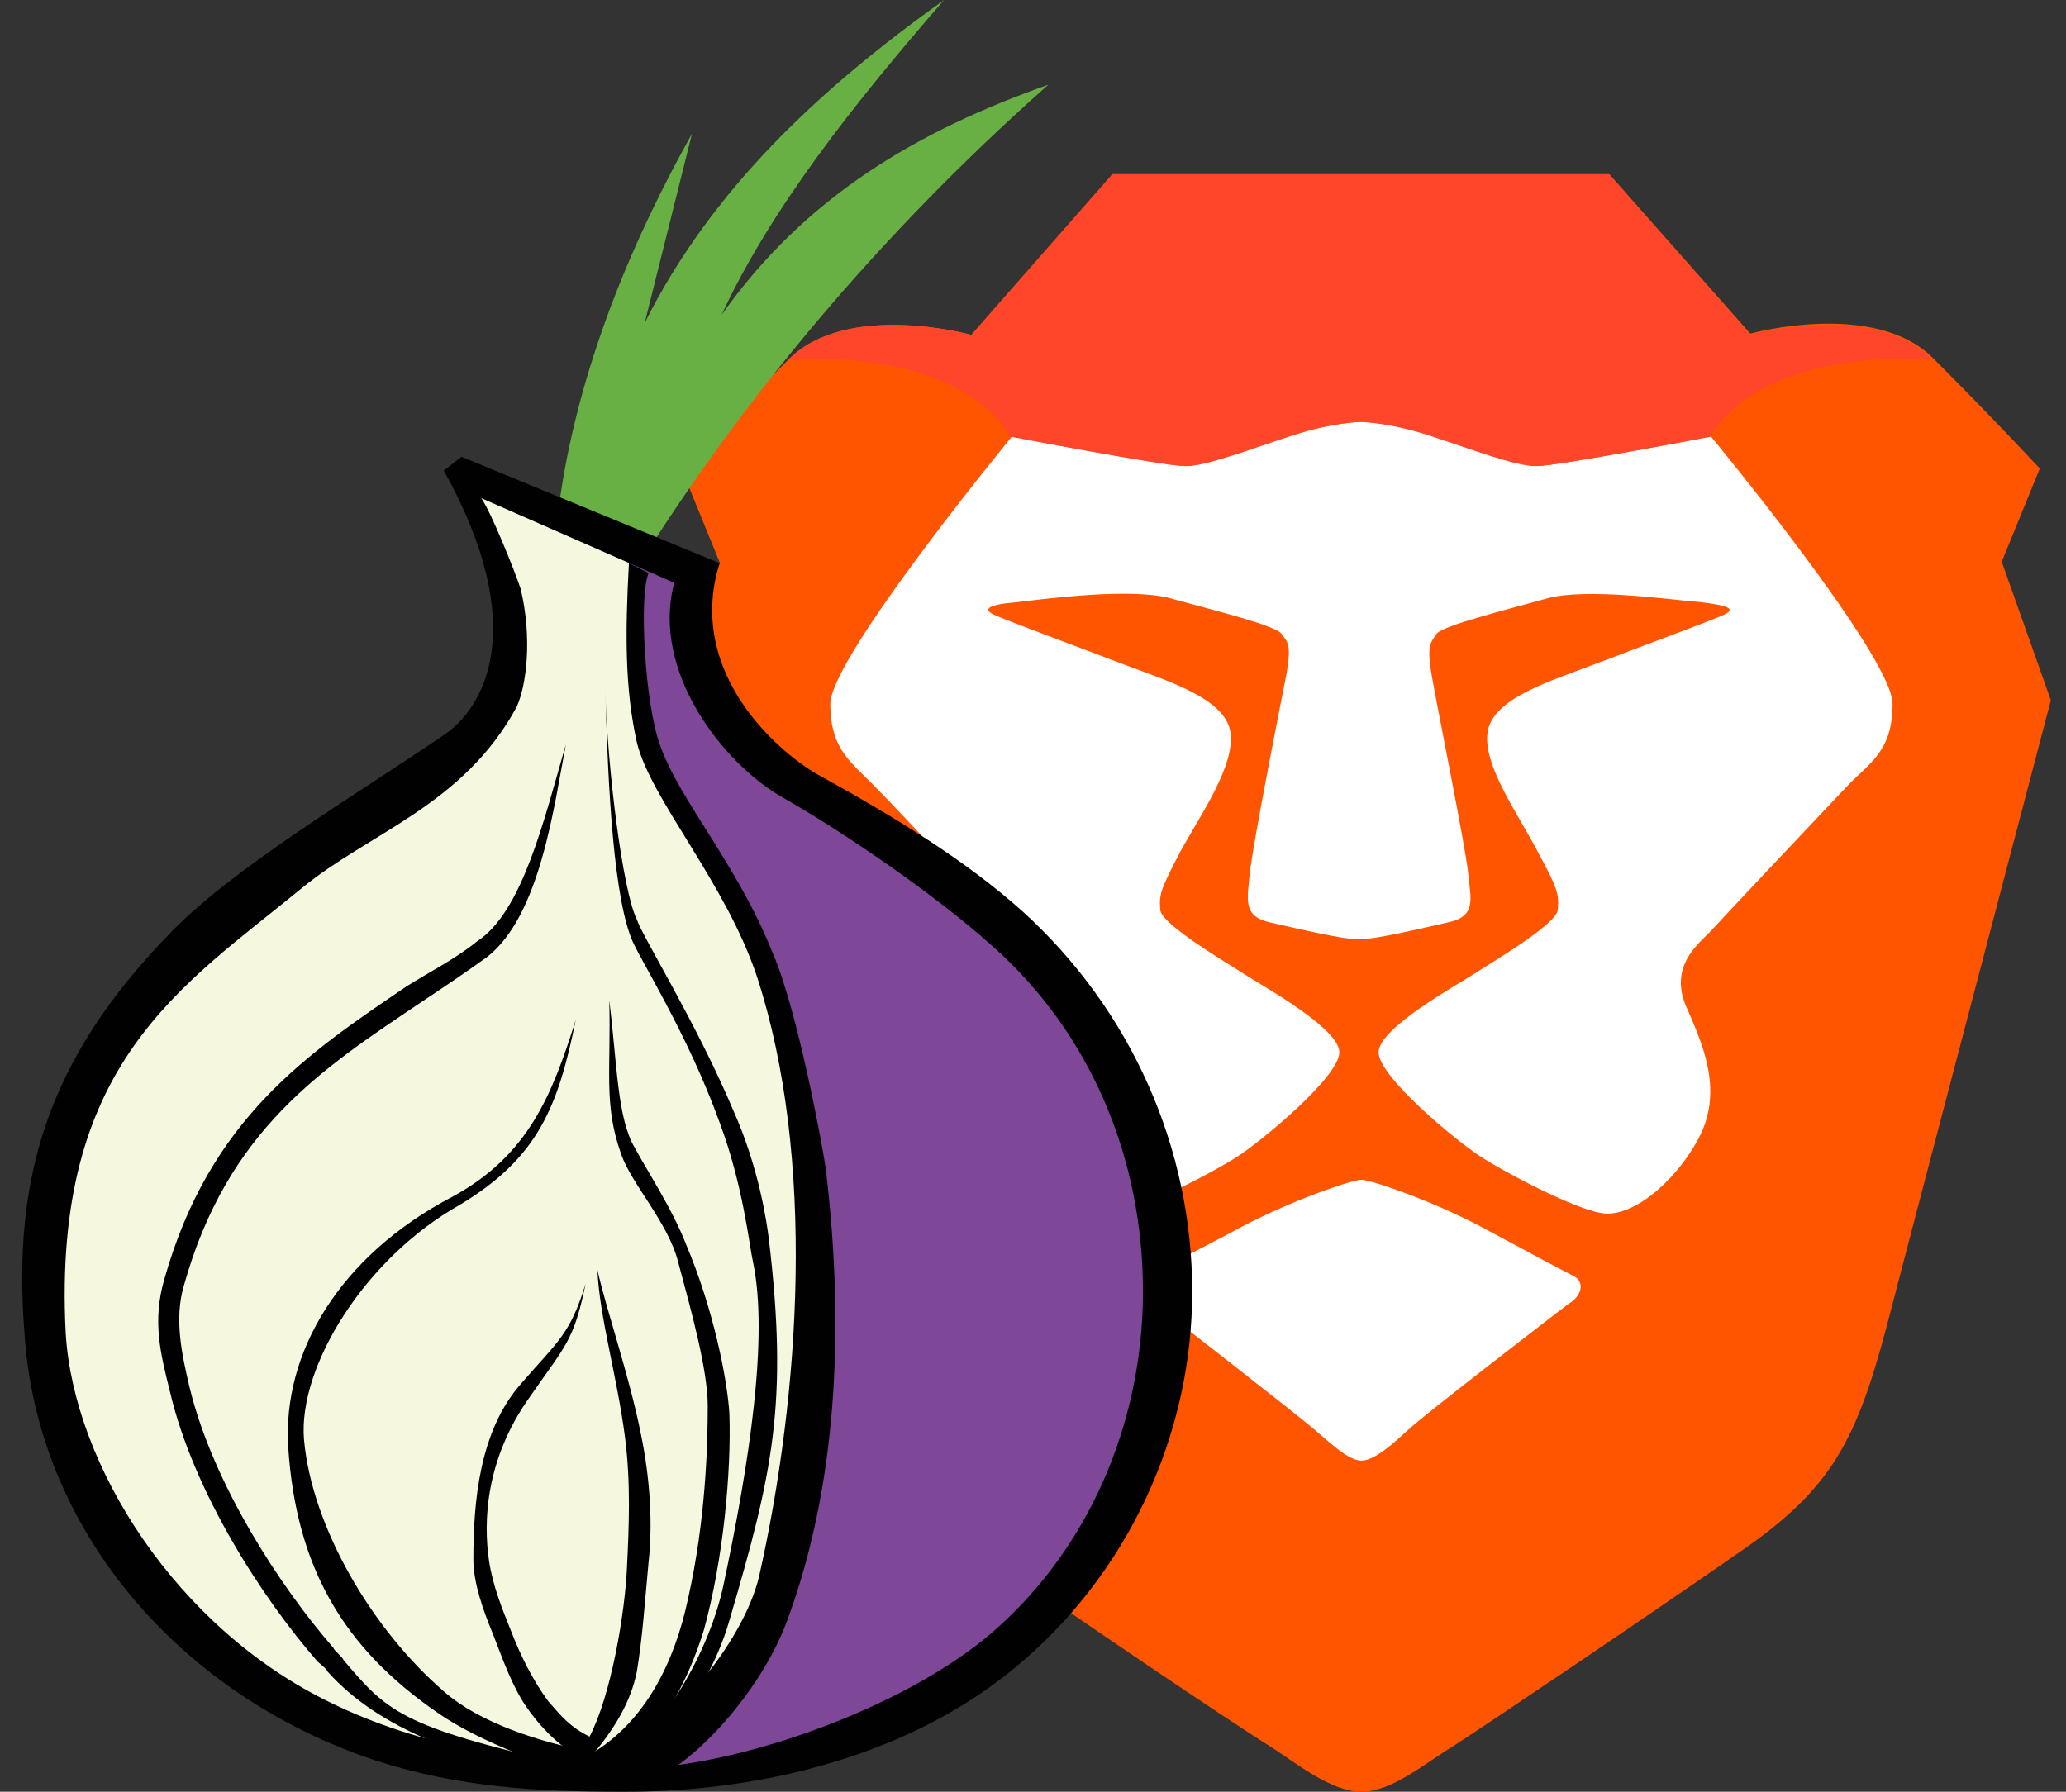 <svg width="83" height="72" viewBox="0 0 83 72" fill="none"
    xmlns="http://www.w3.org/2000/svg">
    <rect x="0" y="0" width="83" height="72" fill="#333333" stroke="none"/>
    <path d="M80.419 22.572L81.947 18.827C81.947 18.827 80.025 16.757 77.66 14.392C75.294 12.027 70.317 13.406 70.317 13.406L64.65 7H54.695H44.691L39.024 13.456C39.024 13.456 34.047 12.076 31.682 14.441C29.316 16.807 27.394 18.876 27.394 18.876L28.922 22.622L27 28.141C27 28.141 32.717 49.725 33.357 52.387C34.688 57.561 35.575 59.581 39.32 62.243C43.065 64.904 49.816 69.438 50.95 70.127C52.034 70.817 53.463 72 54.695 72C55.927 72 57.307 70.817 58.441 70.127C59.525 69.438 66.325 64.854 70.07 62.243C73.816 59.631 74.703 57.61 76.033 52.387C76.723 49.725 82.391 28.141 82.391 28.141L80.419 22.572Z" fill="#FF5500"/>
    <path d="M68.74 17.546C68.74 17.546 76.033 26.367 76.033 28.289C76.033 30.211 75.097 30.654 74.161 31.64C73.224 32.626 69.183 36.913 68.691 37.455C68.149 37.997 67.114 38.835 67.705 40.362C68.346 41.841 69.282 43.763 68.247 45.734C67.212 47.656 65.438 48.986 64.305 48.74C63.171 48.543 60.461 47.114 59.475 46.473C58.49 45.833 55.385 43.27 55.385 42.284C55.385 41.299 58.638 39.525 59.229 39.13C59.82 38.736 62.531 37.159 62.58 36.568C62.629 35.977 62.629 35.779 61.791 34.252C61.003 32.724 59.525 30.704 59.771 29.373C60.017 28.043 62.334 27.353 64.009 26.712C65.685 26.071 68.888 24.889 69.282 24.692C69.676 24.494 69.578 24.346 68.346 24.199C67.114 24.1 63.713 23.607 62.136 24.051C60.559 24.494 57.948 25.135 57.701 25.48C57.504 25.825 57.307 25.825 57.504 27.057C57.701 28.24 58.884 34.055 58.983 35.09C59.081 36.124 59.328 36.814 58.194 37.061C57.11 37.307 55.237 37.751 54.597 37.751C53.956 37.751 52.083 37.307 50.999 37.061C49.915 36.814 50.112 36.124 50.211 35.09C50.309 34.055 51.443 28.289 51.689 27.057C51.886 25.874 51.738 25.825 51.492 25.48C51.295 25.135 48.634 24.494 47.057 24.051C45.48 23.607 42.08 24.051 40.848 24.199C39.616 24.297 39.517 24.494 39.911 24.692C40.306 24.889 43.509 26.071 45.184 26.712C46.86 27.353 49.176 28.043 49.422 29.373C49.669 30.704 48.24 32.724 47.402 34.252C46.613 35.779 46.564 35.927 46.613 36.568C46.663 37.159 49.373 38.736 49.964 39.13C50.556 39.525 53.808 41.299 53.808 42.284C53.808 43.27 50.704 45.833 49.718 46.473C48.732 47.114 46.071 48.494 44.889 48.74C43.755 48.937 41.981 47.656 40.946 45.734C39.911 43.812 40.848 41.89 41.488 40.362C42.129 38.884 41.045 38.046 40.503 37.455C40.108 36.864 36.117 32.576 35.18 31.64C34.244 30.654 33.357 30.162 33.357 28.289C33.357 26.416 40.651 17.546 40.651 17.546C40.651 17.546 46.81 18.729 47.648 18.729C48.486 18.729 50.26 18.039 51.936 17.497C53.611 16.954 54.695 16.954 54.695 16.954C54.695 16.954 55.779 16.954 57.455 17.497C59.13 18.039 60.904 18.729 61.742 18.729C62.58 18.729 68.74 17.546 68.74 17.546ZM63.27 51.303C63.713 51.598 63.467 52.14 63.023 52.387C62.629 52.682 57.061 56.97 56.568 57.462C56.026 57.955 55.237 58.694 54.695 58.694C54.153 58.694 53.365 57.906 52.823 57.462C52.281 56.97 46.761 52.682 46.367 52.387C45.973 52.091 45.677 51.549 46.12 51.303C46.564 51.007 47.993 50.317 49.915 49.282C51.886 48.247 54.301 47.409 54.695 47.409C55.09 47.409 57.504 48.247 59.475 49.282C61.397 50.317 62.777 51.056 63.27 51.303Z" fill="white"/>
    <path d="M70.317 13.456L64.65 7H54.695H44.691L39.024 13.456C39.024 13.456 34.047 12.076 31.682 14.441C31.682 14.441 38.334 13.85 40.601 17.546C40.601 17.546 46.761 18.729 47.599 18.729C48.437 18.729 50.211 18.039 51.886 17.497C53.562 16.954 54.646 16.954 54.646 16.954C54.646 16.954 55.73 16.954 57.406 17.497C59.081 18.039 60.855 18.729 61.693 18.729C62.531 18.729 68.691 17.546 68.691 17.546C70.957 13.85 77.61 14.441 77.61 14.441C75.294 12.076 70.317 13.456 70.317 13.456Z" fill="#FF452A"/>
    <g clip-path="url(#clip0_18_103)">
        <path d="M27.799 5.38L25.9 12.976C28.59 7.596 32.942 3.56 37.927 0C34.287 4.193 30.964 8.387 28.986 12.659C32.388 7.833 36.977 5.222 42.12 3.402C35.237 9.495 29.777 16.141 25.663 22.708L22.34 21.284C22.894 15.982 24.872 10.602 27.799 5.38Z" fill="#68B044"/>
        <path d="M19.017 19.859L25.267 22.47C25.267 24.053 25.109 28.958 26.138 30.383C36.582 43.833 34.841 70.892 24.002 71.525C7.544 71.525 1.215 60.369 1.215 50.084C1.215 40.668 12.45 34.497 19.175 28.958C20.995 27.455 20.678 24.132 19.017 19.859Z" fill="#F5F8DE"/>
        <path d="M25.267 22.391L27.562 23.578C27.325 25.081 27.641 28.404 29.144 29.196C35.791 33.31 41.962 37.741 44.415 42.251C53.118 57.996 38.322 72.633 25.426 71.209C32.388 66.066 34.445 55.464 31.834 43.833C30.806 39.323 29.144 35.209 26.217 30.541C24.951 28.404 25.426 25.556 25.267 22.391Z" fill="#7E4798"/>
        <path d="M22.735 29.908C22.261 32.361 21.707 36.791 19.571 38.453C18.7 39.086 17.751 39.719 16.801 40.352C12.925 42.963 9.127 45.416 7.386 51.666C6.99 53.011 7.307 54.435 7.623 55.78C8.573 59.657 11.263 63.772 13.399 66.224C13.399 66.303 13.795 66.62 13.795 66.699C15.536 68.756 16.089 69.389 22.735 70.892L22.577 71.605C18.542 70.576 15.298 69.547 13.162 67.174C13.162 67.095 12.766 66.778 12.766 66.778C10.551 64.246 7.782 59.974 6.832 55.939C6.437 54.356 6.12 53.09 6.595 51.429C8.415 44.941 12.371 42.33 16.327 39.64C17.197 39.086 18.305 38.532 19.175 37.82C20.995 36.633 21.865 32.914 22.735 29.908Z" fill="#010101"/>
        <path d="M24.476 40.194C24.555 42.963 24.239 44.387 24.951 46.365C25.346 47.552 26.85 49.134 27.245 50.717C27.799 52.774 28.432 55.068 28.432 56.492C28.432 58.075 28.353 61.081 27.641 64.246C27.087 66.857 25.9 69.152 23.843 70.418C21.707 70.022 19.254 69.231 17.83 67.965C14.982 65.512 12.529 61.398 12.212 57.837C11.975 54.91 14.665 50.558 18.463 48.422C21.628 46.523 22.419 44.466 23.131 40.985C22.182 43.991 21.232 46.444 18.146 48.106C13.637 50.479 11.342 54.356 11.579 58.154C11.896 62.98 13.795 66.224 17.593 68.835C19.175 69.943 22.182 71.13 24.081 71.446V71.209C25.505 70.972 27.325 68.598 28.274 65.512C29.065 62.664 29.382 59.103 29.303 56.809C29.223 55.464 28.67 52.615 27.562 50.005C27.008 48.58 26.059 47.156 25.505 46.128C24.793 44.941 24.793 42.725 24.476 40.194Z" fill="#010101"/>
        <path d="M24.001 51.033C24.081 52.932 24.793 55.306 25.109 57.758C25.346 59.578 25.267 61.398 25.188 62.98C25.109 64.8 24.555 68.123 23.685 69.785C22.894 69.389 22.577 68.994 22.023 68.361C21.39 67.49 20.916 66.541 20.52 65.512C20.204 64.721 19.808 63.772 19.65 62.743C19.412 61.161 19.491 58.629 21.311 56.097C22.735 54.04 23.052 53.881 23.527 51.587C22.894 53.644 22.419 53.881 20.916 55.622C19.254 57.521 19.017 60.369 19.017 62.664C19.017 63.613 19.412 64.721 19.808 65.671C20.204 66.699 20.599 67.807 21.153 68.598C22.023 69.864 23.131 70.655 23.685 70.734V70.655C24.713 69.468 25.346 68.361 25.584 67.174C25.821 65.75 25.9 64.404 26.059 62.743C26.217 61.319 26.138 59.499 25.742 57.6C25.267 55.227 24.397 52.774 24.001 51.033Z" fill="#010101"/>
        <path d="M24.318 27.692C24.397 30.462 24.555 35.605 25.346 37.662C25.584 38.374 27.562 41.38 28.907 45.099C29.856 47.631 30.094 50.005 30.252 50.717C30.885 53.723 30.094 58.866 29.065 63.693C28.511 66.303 26.692 69.547 24.634 70.813L24.239 71.525C25.426 71.446 28.274 68.677 29.303 65.117C31.043 59.183 31.676 56.413 30.885 49.767C30.806 49.134 30.489 46.919 29.461 44.624C27.957 41.064 25.821 37.662 25.584 36.95C25.03 35.842 24.397 30.936 24.318 27.692Z" fill="#010101"/>
        <path d="M25.267 22.629C25.109 25.477 25.109 27.692 25.584 29.829C26.138 32.123 29.144 35.446 30.41 39.244C32.784 46.523 32.151 56.018 30.489 63.376C29.856 65.987 26.85 69.785 23.764 70.972L25.98 71.525C27.166 71.446 30.331 68.519 31.597 65.196C33.575 59.895 33.971 53.644 33.179 46.998C33.1 46.365 32.072 40.668 31.043 38.295C29.619 34.734 27.325 32.202 26.533 29.987C25.9 28.325 25.663 23.895 26.059 23.024L25.267 22.629Z" fill="#010101"/>
        <path d="M41.092 36.633C38.797 34.576 35.949 32.835 32.942 31.174C31.597 30.461 27.483 27.218 28.907 22.628L18.542 18.356L17.83 18.91C21.311 25.16 19.492 28.483 17.751 29.591C14.27 31.965 9.206 34.971 6.753 37.582C1.927 42.567 0.503 47.314 0.977 53.486C1.452 61.477 7.228 68.123 15.061 70.734C18.463 71.842 21.628 72 25.109 72C30.727 72 36.582 70.497 40.775 67.015C45.285 63.297 47.896 57.679 47.896 51.903C47.896 46.127 45.443 40.589 41.092 36.633ZM39.588 65.829C35.711 68.993 28.749 71.209 25.03 71.05C20.916 70.813 16.881 70.18 13.32 68.439C7.07 65.433 2.955 58.866 2.639 53.565C2.085 42.725 7.307 39.639 12.133 35.683C14.823 33.468 18.621 32.36 20.758 28.404C21.153 27.534 21.39 25.635 20.916 23.657C20.678 22.945 19.729 20.571 19.333 20.017L27.087 23.42C26.138 26.98 29.065 30.699 31.439 32.044C33.812 33.389 37.531 35.921 39.826 37.978C43.861 41.538 45.918 46.602 45.918 51.903C45.918 57.204 43.703 62.426 39.588 65.829Z" fill="#010101"/>
    </g>
    <defs>
        <clipPath id="clip0_18_103">
            <rect width="48" height="72" fill="white"/>
        </clipPath>
    </defs>
</svg>
